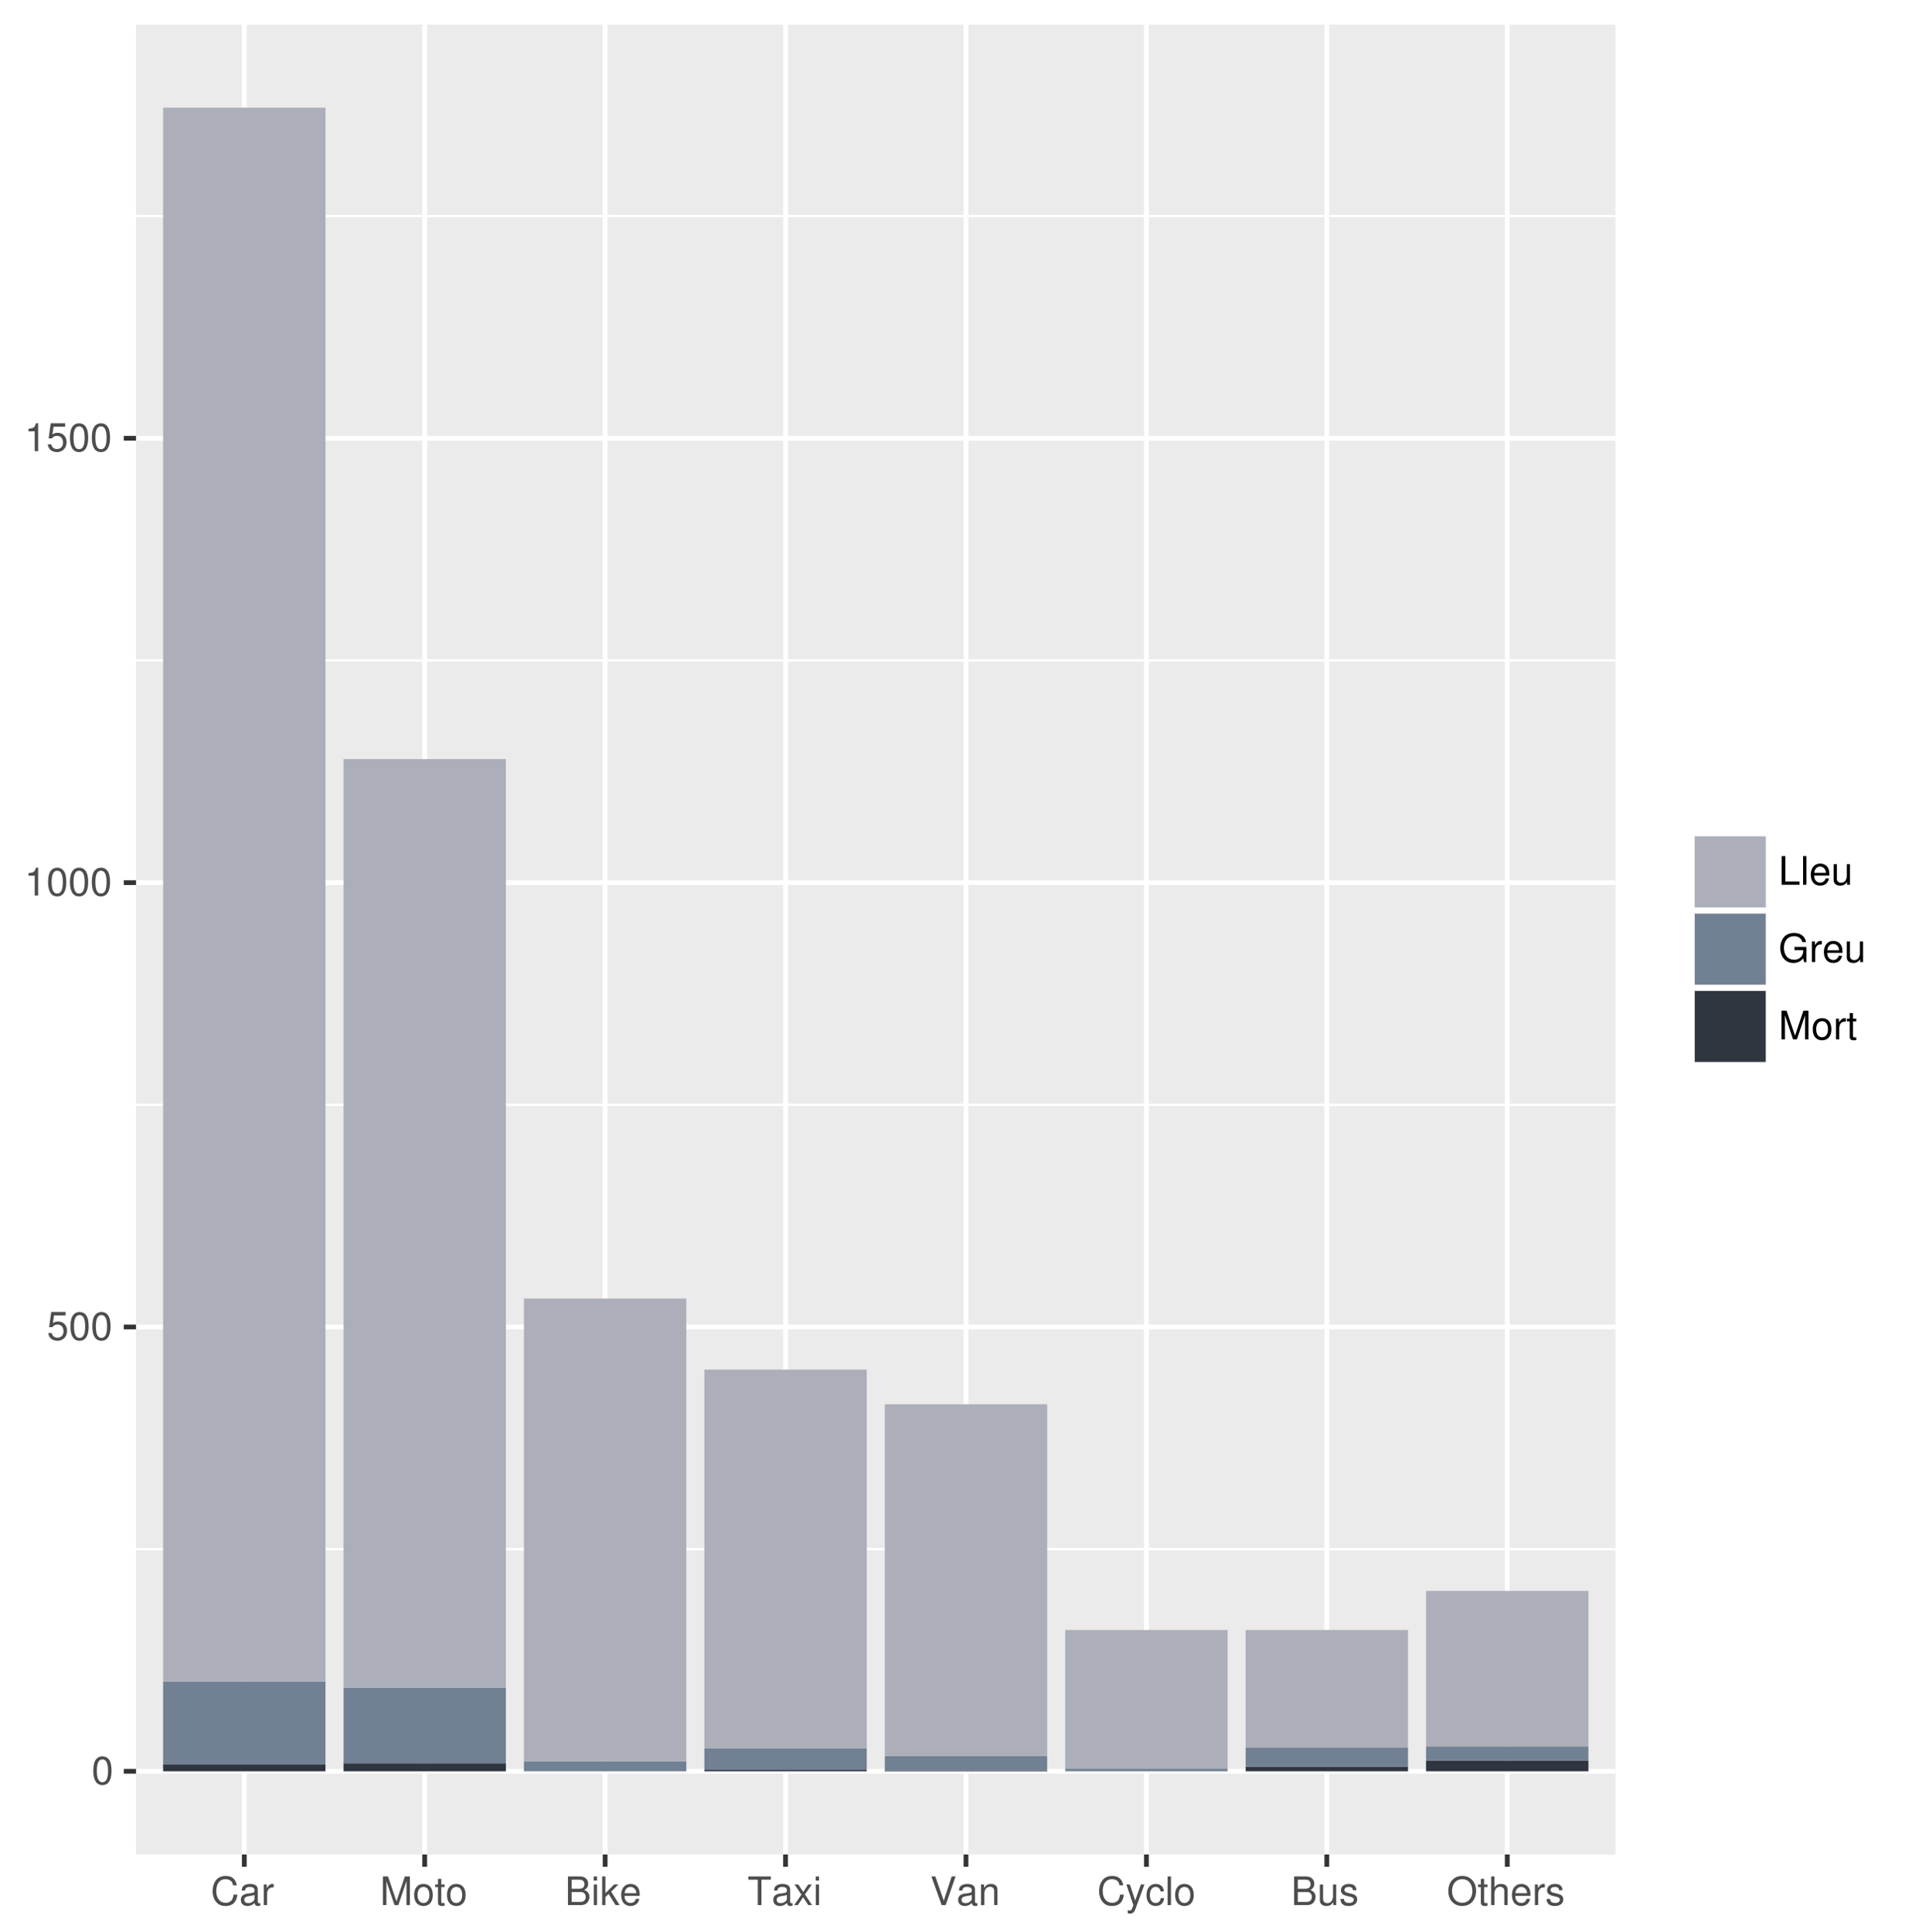 <?xml version="1.0" encoding="UTF-8"?>
<svg xmlns="http://www.w3.org/2000/svg" xmlns:xlink="http://www.w3.org/1999/xlink" width="429pt" height="432pt" viewBox="0 0 429 432" version="1.1">
<defs>
<g>
<symbol overflow="visible" id="glyph0-0">
<path style="stroke:none;" d=""/>
</symbol>
<symbol overflow="visible" id="glyph0-1">
<path style="stroke:none;" d="M 2.422 -6.234 C 1.844 -6.234 1.312 -5.984 0.984 -5.547 C 0.578 -5 0.375 -4.172 0.375 -3.016 C 0.375 -0.922 1.078 0.203 2.422 0.203 C 3.734 0.203 4.453 -0.922 4.453 -2.969 C 4.453 -4.172 4.266 -4.984 3.859 -5.547 C 3.531 -5.984 3.016 -6.234 2.422 -6.234 Z M 2.422 -5.547 C 3.25 -5.547 3.672 -4.703 3.672 -3.031 C 3.672 -1.266 3.266 -0.438 2.406 -0.438 C 1.578 -0.438 1.172 -1.297 1.172 -3.016 C 1.172 -4.719 1.578 -5.547 2.422 -5.547 Z M 2.422 -5.547 "/>
</symbol>
<symbol overflow="visible" id="glyph0-2">
<path style="stroke:none;" d="M 4.188 -6.234 L 0.969 -6.234 L 0.5 -2.844 L 1.219 -2.844 C 1.578 -3.266 1.875 -3.422 2.359 -3.422 C 3.188 -3.422 3.719 -2.844 3.719 -1.922 C 3.719 -1.031 3.203 -0.484 2.359 -0.484 C 1.688 -0.484 1.266 -0.828 1.078 -1.531 L 0.312 -1.531 C 0.406 -1.016 0.5 -0.781 0.688 -0.547 C 1.031 -0.078 1.672 0.203 2.375 0.203 C 3.641 0.203 4.516 -0.719 4.516 -2.031 C 4.516 -3.266 3.688 -4.109 2.5 -4.109 C 2.062 -4.109 1.703 -4 1.344 -3.734 L 1.594 -5.469 L 4.188 -5.469 Z M 4.188 -6.234 "/>
</symbol>
<symbol overflow="visible" id="glyph0-3">
<path style="stroke:none;" d="M 2.281 -4.438 L 2.281 0 L 3.047 0 L 3.047 -6.234 L 2.547 -6.234 C 2.266 -5.281 2.094 -5.141 0.891 -5 L 0.891 -4.438 Z M 2.281 -4.438 "/>
</symbol>
<symbol overflow="visible" id="glyph0-4">
<path style="stroke:none;" d="M 5.828 -4.422 C 5.562 -5.828 4.766 -6.516 3.359 -6.516 C 2.484 -6.516 1.797 -6.25 1.312 -5.719 C 0.734 -5.078 0.422 -4.172 0.422 -3.125 C 0.422 -2.078 0.75 -1.172 1.359 -0.547 C 1.844 -0.031 2.484 0.203 3.312 0.203 C 4.875 0.203 5.766 -0.641 5.953 -2.344 L 5.109 -2.344 C 5.047 -1.906 4.953 -1.594 4.828 -1.344 C 4.562 -0.812 4.016 -0.516 3.328 -0.516 C 2.047 -0.516 1.234 -1.547 1.234 -3.141 C 1.234 -4.781 2.016 -5.797 3.25 -5.797 C 3.781 -5.797 4.25 -5.641 4.516 -5.391 C 4.766 -5.172 4.891 -4.906 4.984 -4.422 Z M 5.828 -4.422 "/>
</symbol>
<symbol overflow="visible" id="glyph0-5">
<path style="stroke:none;" d="M 4.703 -0.438 C 4.625 -0.406 4.594 -0.406 4.547 -0.406 C 4.297 -0.406 4.156 -0.547 4.156 -0.781 L 4.156 -3.484 C 4.156 -4.297 3.547 -4.734 2.422 -4.734 C 1.75 -4.734 1.203 -4.547 0.891 -4.203 C 0.672 -3.969 0.594 -3.703 0.578 -3.25 L 1.312 -3.25 C 1.375 -3.812 1.703 -4.062 2.391 -4.062 C 3.047 -4.062 3.422 -3.812 3.422 -3.375 L 3.422 -3.188 C 3.422 -2.875 3.234 -2.75 2.656 -2.672 C 1.625 -2.547 1.453 -2.5 1.172 -2.391 C 0.641 -2.172 0.375 -1.766 0.375 -1.156 C 0.375 -0.328 0.953 0.203 1.875 0.203 C 2.469 0.203 2.922 0 3.453 -0.469 C 3.5 -0.016 3.734 0.203 4.203 0.203 C 4.359 0.203 4.469 0.188 4.703 0.125 Z M 3.422 -1.453 C 3.422 -1.203 3.359 -1.062 3.125 -0.859 C 2.828 -0.578 2.469 -0.438 2.047 -0.438 C 1.469 -0.438 1.141 -0.719 1.141 -1.172 C 1.141 -1.656 1.453 -1.906 2.25 -2.016 C 3.016 -2.125 3.172 -2.156 3.422 -2.281 Z M 3.422 -1.453 "/>
</symbol>
<symbol overflow="visible" id="glyph0-6">
<path style="stroke:none;" d="M 0.609 -4.609 L 0.609 0 L 1.344 0 L 1.344 -2.391 C 1.344 -3.047 1.516 -3.484 1.859 -3.734 C 2.094 -3.906 2.312 -3.953 2.828 -3.969 L 2.828 -4.719 C 2.703 -4.734 2.641 -4.734 2.547 -4.734 C 2.062 -4.734 1.703 -4.453 1.281 -3.781 L 1.281 -4.609 Z M 0.609 -4.609 "/>
</symbol>
<symbol overflow="visible" id="glyph0-7">
<path style="stroke:none;" d="M 4.109 0 L 5.922 -5.375 L 5.922 0 L 6.688 0 L 6.688 -6.406 L 5.562 -6.406 L 3.688 -0.828 L 1.797 -6.406 L 0.656 -6.406 L 0.656 0 L 1.438 0 L 1.438 -5.375 L 3.25 0 Z M 4.109 0 "/>
</symbol>
<symbol overflow="visible" id="glyph0-8">
<path style="stroke:none;" d="M 2.391 -4.734 C 1.094 -4.734 0.312 -3.812 0.312 -2.266 C 0.312 -0.719 1.094 0.203 2.406 0.203 C 3.688 0.203 4.484 -0.719 4.484 -2.234 C 4.484 -3.828 3.719 -4.734 2.391 -4.734 Z M 2.406 -4.062 C 3.234 -4.062 3.719 -3.391 3.719 -2.25 C 3.719 -1.156 3.203 -0.469 2.406 -0.469 C 1.578 -0.469 1.078 -1.156 1.078 -2.266 C 1.078 -3.375 1.578 -4.062 2.406 -4.062 Z M 2.406 -4.062 "/>
</symbol>
<symbol overflow="visible" id="glyph0-9">
<path style="stroke:none;" d="M 2.234 -4.609 L 1.484 -4.609 L 1.484 -5.875 L 0.75 -5.875 L 0.75 -4.609 L 0.125 -4.609 L 0.125 -4.016 L 0.75 -4.016 L 0.75 -0.531 C 0.75 -0.062 1.062 0.203 1.641 0.203 C 1.812 0.203 1.984 0.188 2.234 0.141 L 2.234 -0.469 C 2.141 -0.453 2.016 -0.438 1.875 -0.438 C 1.562 -0.438 1.484 -0.531 1.484 -0.859 L 1.484 -4.016 L 2.234 -4.016 Z M 2.234 -4.609 "/>
</symbol>
<symbol overflow="visible" id="glyph0-10">
<path style="stroke:none;" d="M 0.688 0 L 3.594 0 C 4.203 0 4.641 -0.172 4.984 -0.531 C 5.297 -0.875 5.484 -1.328 5.484 -1.828 C 5.484 -2.609 5.125 -3.062 4.312 -3.391 C 4.891 -3.656 5.203 -4.141 5.203 -4.781 C 5.203 -5.25 5.016 -5.672 4.688 -5.969 C 4.359 -6.266 3.922 -6.406 3.297 -6.406 L 0.688 -6.406 Z M 1.516 -3.656 L 1.516 -5.688 L 3.094 -5.688 C 3.547 -5.688 3.812 -5.625 4.031 -5.469 C 4.25 -5.281 4.375 -5.016 4.375 -4.672 C 4.375 -4.328 4.25 -4.062 4.031 -3.875 C 3.812 -3.719 3.547 -3.656 3.094 -3.656 Z M 1.516 -0.719 L 1.516 -2.922 L 3.516 -2.922 C 3.906 -2.922 4.172 -2.828 4.359 -2.625 C 4.562 -2.422 4.656 -2.141 4.656 -1.828 C 4.656 -1.516 4.562 -1.234 4.359 -1.031 C 4.172 -0.812 3.906 -0.719 3.516 -0.719 Z M 1.516 -0.719 "/>
</symbol>
<symbol overflow="visible" id="glyph0-11">
<path style="stroke:none;" d="M 1.312 -4.609 L 0.594 -4.609 L 0.594 0 L 1.312 0 Z M 1.312 -6.406 L 0.578 -6.406 L 0.578 -5.484 L 1.312 -5.484 Z M 1.312 -6.406 "/>
</symbol>
<symbol overflow="visible" id="glyph0-12">
<path style="stroke:none;" d="M 1.234 -6.406 L 0.516 -6.406 L 0.516 0 L 1.234 0 L 1.234 -1.797 L 1.953 -2.5 L 3.516 0 L 4.422 0 L 2.531 -3.016 L 4.141 -4.609 L 3.188 -4.609 L 1.234 -2.656 Z M 1.234 -6.406 "/>
</symbol>
<symbol overflow="visible" id="glyph0-13">
<path style="stroke:none;" d="M 4.516 -2.062 C 4.516 -2.766 4.453 -3.188 4.328 -3.531 C 4.031 -4.281 3.328 -4.734 2.469 -4.734 C 1.172 -4.734 0.359 -3.75 0.359 -2.25 C 0.359 -0.734 1.156 0.203 2.453 0.203 C 3.5 0.203 4.234 -0.391 4.422 -1.406 L 3.672 -1.406 C 3.469 -0.797 3.062 -0.469 2.469 -0.469 C 2 -0.469 1.609 -0.688 1.359 -1.078 C 1.188 -1.344 1.125 -1.594 1.125 -2.062 Z M 1.141 -2.656 C 1.203 -3.516 1.719 -4.062 2.453 -4.062 C 3.172 -4.062 3.734 -3.469 3.734 -2.703 C 3.734 -2.688 3.734 -2.672 3.719 -2.656 Z M 1.141 -2.656 "/>
</symbol>
<symbol overflow="visible" id="glyph0-14">
<path style="stroke:none;" d="M 3.109 -5.688 L 5.219 -5.688 L 5.219 -6.406 L 0.188 -6.406 L 0.188 -5.688 L 2.297 -5.688 L 2.297 0 L 3.109 0 Z M 3.109 -5.688 "/>
</symbol>
<symbol overflow="visible" id="glyph0-15">
<path style="stroke:none;" d="M 2.562 -2.391 L 4.109 -4.609 L 3.297 -4.609 L 2.188 -2.938 L 1.078 -4.609 L 0.234 -4.609 L 1.781 -2.344 L 0.156 0 L 0.984 0 L 2.156 -1.766 L 3.312 0 L 4.156 0 Z M 2.562 -2.391 "/>
</symbol>
<symbol overflow="visible" id="glyph0-16">
<path style="stroke:none;" d="M 3.453 0 L 5.672 -6.406 L 4.797 -6.406 L 3.031 -0.984 L 1.141 -6.406 L 0.266 -6.406 L 2.562 0 Z M 3.453 0 "/>
</symbol>
<symbol overflow="visible" id="glyph0-17">
<path style="stroke:none;" d="M 0.609 -4.609 L 0.609 0 L 1.359 0 L 1.359 -2.547 C 1.359 -3.484 1.844 -4.094 2.609 -4.094 C 3.188 -4.094 3.547 -3.75 3.547 -3.188 L 3.547 0 L 4.281 0 L 4.281 -3.484 C 4.281 -4.25 3.719 -4.734 2.828 -4.734 C 2.141 -4.734 1.703 -4.484 1.297 -3.828 L 1.297 -4.609 Z M 0.609 -4.609 "/>
</symbol>
<symbol overflow="visible" id="glyph0-18">
<path style="stroke:none;" d="M 3.406 -4.609 L 2.141 -1.016 L 0.953 -4.609 L 0.172 -4.609 L 1.734 0.016 L 1.453 0.75 C 1.344 1.078 1.172 1.203 0.859 1.203 C 0.75 1.203 0.641 1.172 0.469 1.141 L 0.469 1.797 C 0.625 1.875 0.781 1.922 0.969 1.922 C 1.203 1.922 1.453 1.844 1.656 1.703 C 1.875 1.531 2.016 1.344 2.156 0.969 L 4.203 -4.609 Z M 3.406 -4.609 "/>
</symbol>
<symbol overflow="visible" id="glyph0-19">
<path style="stroke:none;" d="M 4.141 -3.062 C 4.109 -3.516 4.016 -3.797 3.828 -4.062 C 3.516 -4.484 2.969 -4.734 2.328 -4.734 C 1.078 -4.734 0.266 -3.75 0.266 -2.219 C 0.266 -0.734 1.062 0.203 2.312 0.203 C 3.406 0.203 4.109 -0.453 4.203 -1.578 L 3.453 -1.578 C 3.328 -0.844 2.953 -0.469 2.328 -0.469 C 1.516 -0.469 1.031 -1.141 1.031 -2.219 C 1.031 -3.375 1.516 -4.062 2.312 -4.062 C 2.922 -4.062 3.312 -3.703 3.406 -3.062 Z M 4.141 -3.062 "/>
</symbol>
<symbol overflow="visible" id="glyph0-20">
<path style="stroke:none;" d="M 1.344 -6.406 L 0.594 -6.406 L 0.594 0 L 1.344 0 Z M 1.344 -6.406 "/>
</symbol>
<symbol overflow="visible" id="glyph0-21">
<path style="stroke:none;" d="M 4.234 0 L 4.234 -4.609 L 3.516 -4.609 L 3.516 -2 C 3.516 -1.062 3.016 -0.438 2.25 -0.438 C 1.672 -0.438 1.297 -0.797 1.297 -1.344 L 1.297 -4.609 L 0.578 -4.609 L 0.578 -1.062 C 0.578 -0.297 1.141 0.203 2.047 0.203 C 2.719 0.203 3.156 -0.031 3.578 -0.641 L 3.578 0 Z M 4.234 0 "/>
</symbol>
<symbol overflow="visible" id="glyph0-22">
<path style="stroke:none;" d="M 3.859 -3.328 C 3.844 -4.234 3.25 -4.734 2.188 -4.734 C 1.109 -4.734 0.406 -4.188 0.406 -3.328 C 0.406 -2.609 0.781 -2.266 1.875 -2 L 2.562 -1.844 C 3.062 -1.719 3.266 -1.531 3.266 -1.203 C 3.266 -0.766 2.844 -0.469 2.203 -0.469 C 1.797 -0.469 1.469 -0.594 1.281 -0.781 C 1.172 -0.922 1.125 -1.047 1.078 -1.375 L 0.297 -1.375 C 0.328 -0.312 0.938 0.203 2.141 0.203 C 3.297 0.203 4.031 -0.375 4.031 -1.266 C 4.031 -1.938 3.656 -2.328 2.734 -2.547 L 2.031 -2.703 C 1.438 -2.844 1.172 -3.047 1.172 -3.375 C 1.172 -3.797 1.562 -4.062 2.156 -4.062 C 2.75 -4.062 3.062 -3.812 3.078 -3.328 Z M 3.859 -3.328 "/>
</symbol>
<symbol overflow="visible" id="glyph0-23">
<path style="stroke:none;" d="M 3.422 -6.516 C 1.578 -6.516 0.328 -5.156 0.328 -3.156 C 0.328 -1.156 1.578 0.203 3.438 0.203 C 4.203 0.203 4.906 -0.031 5.422 -0.469 C 6.109 -1.062 6.531 -2.062 6.531 -3.109 C 6.531 -5.172 5.297 -6.516 3.422 -6.516 Z M 3.422 -5.797 C 4.812 -5.797 5.703 -4.734 5.703 -3.125 C 5.703 -1.578 4.781 -0.516 3.438 -0.516 C 2.062 -0.516 1.156 -1.578 1.156 -3.156 C 1.156 -4.734 2.062 -5.797 3.422 -5.797 Z M 3.422 -5.797 "/>
</symbol>
<symbol overflow="visible" id="glyph0-24">
<path style="stroke:none;" d="M 0.609 -6.406 L 0.609 0 L 1.344 0 L 1.344 -2.547 C 1.344 -3.484 1.844 -4.094 2.594 -4.094 C 2.828 -4.094 3.062 -4.016 3.25 -3.891 C 3.453 -3.734 3.547 -3.516 3.547 -3.188 L 3.547 0 L 4.281 0 L 4.281 -3.484 C 4.281 -4.25 3.719 -4.734 2.828 -4.734 C 2.172 -4.734 1.781 -4.547 1.344 -3.969 L 1.344 -6.406 Z M 0.609 -6.406 "/>
</symbol>
<symbol overflow="visible" id="glyph0-25">
<path style="stroke:none;" d="M 1.516 -6.406 L 0.703 -6.406 L 0.703 0 L 4.688 0 L 4.688 -0.719 L 1.516 -0.719 Z M 1.516 -6.406 "/>
</symbol>
<symbol overflow="visible" id="glyph0-26">
<path style="stroke:none;" d="M 6.234 -3.391 L 3.562 -3.391 L 3.562 -2.672 L 5.516 -2.672 L 5.516 -2.484 C 5.516 -1.344 4.672 -0.516 3.5 -0.516 C 2.844 -0.516 2.266 -0.75 1.875 -1.172 C 1.453 -1.625 1.203 -2.391 1.203 -3.188 C 1.203 -4.766 2.109 -5.797 3.453 -5.797 C 4.438 -5.797 5.141 -5.297 5.312 -4.469 L 6.156 -4.469 C 5.922 -5.766 4.938 -6.516 3.469 -6.516 C 2.688 -6.516 2.047 -6.312 1.547 -5.906 C 0.812 -5.281 0.391 -4.297 0.391 -3.141 C 0.391 -1.172 1.594 0.203 3.328 0.203 C 4.203 0.203 4.891 -0.125 5.516 -0.812 L 5.719 0.031 L 6.234 0.031 Z M 6.234 -3.391 "/>
</symbol>
</g>
<clipPath id="clip1">
  <path d="M 30.41 5.48 L 362 5.48 L 362 415 L 30.41 415 Z M 30.41 5.48 "/>
</clipPath>
<clipPath id="clip2">
  <path d="M 30.41 346 L 362 346 L 362 347 L 30.41 347 Z M 30.41 346 "/>
</clipPath>
<clipPath id="clip3">
  <path d="M 30.41 246 L 362 246 L 362 248 L 30.41 248 Z M 30.41 246 "/>
</clipPath>
<clipPath id="clip4">
  <path d="M 30.41 147 L 362 147 L 362 148 L 30.41 148 Z M 30.41 147 "/>
</clipPath>
<clipPath id="clip5">
  <path d="M 30.41 48 L 362 48 L 362 49 L 30.41 49 Z M 30.41 48 "/>
</clipPath>
<clipPath id="clip6">
  <path d="M 30.41 395 L 362 395 L 362 397 L 30.41 397 Z M 30.41 395 "/>
</clipPath>
<clipPath id="clip7">
  <path d="M 30.41 296 L 362 296 L 362 298 L 30.41 298 Z M 30.41 296 "/>
</clipPath>
<clipPath id="clip8">
  <path d="M 30.41 196 L 362 196 L 362 198 L 30.41 198 Z M 30.41 196 "/>
</clipPath>
<clipPath id="clip9">
  <path d="M 30.41 97 L 362 97 L 362 99 L 30.41 99 Z M 30.41 97 "/>
</clipPath>
<clipPath id="clip10">
  <path d="M 54 5.48 L 56 5.48 L 56 415.59 L 54 415.59 Z M 54 5.48 "/>
</clipPath>
<clipPath id="clip11">
  <path d="M 94 5.48 L 96 5.48 L 96 415.59 L 94 415.59 Z M 94 5.48 "/>
</clipPath>
<clipPath id="clip12">
  <path d="M 134 5.48 L 136 5.48 L 136 415.59 L 134 415.59 Z M 134 5.48 "/>
</clipPath>
<clipPath id="clip13">
  <path d="M 175 5.48 L 177 5.48 L 177 415.59 L 175 415.59 Z M 175 5.48 "/>
</clipPath>
<clipPath id="clip14">
  <path d="M 215 5.48 L 217 5.48 L 217 415.59 L 215 415.59 Z M 215 5.48 "/>
</clipPath>
<clipPath id="clip15">
  <path d="M 255 5.48 L 257 5.48 L 257 415.59 L 255 415.59 Z M 255 5.48 "/>
</clipPath>
<clipPath id="clip16">
  <path d="M 296 5.48 L 298 5.48 L 298 415.59 L 296 415.59 Z M 296 5.48 "/>
</clipPath>
<clipPath id="clip17">
  <path d="M 336 5.48 L 338 5.48 L 338 415.59 L 336 415.59 Z M 336 5.48 "/>
</clipPath>
</defs>
<g id="surface1315">
<rect x="0" y="0" width="429" height="432" style="fill:rgb(100%,100%,100%);fill-opacity:1;stroke:none;"/>
<rect x="0" y="0" width="429" height="432" style="fill:rgb(100%,100%,100%);fill-opacity:1;stroke:none;"/>
<path style="fill:none;stroke-width:1.067;stroke-linecap:round;stroke-linejoin:round;stroke:rgb(100%,100%,100%);stroke-opacity:1;stroke-miterlimit:10;" d="M 0 432 L 429 432 L 429 0 L 0 0 Z M 0 432 "/>
<g clip-path="url(#clip1)" clip-rule="nonzero">
<path style=" stroke:none;fill-rule:nonzero;fill:rgb(92.157%,92.157%,92.157%);fill-opacity:1;" d="M 30.41 414.59 L 361.152 414.59 L 361.152 5.48 L 30.41 5.48 Z M 30.41 414.59 "/>
</g>
<g clip-path="url(#clip2)" clip-rule="nonzero">
<path style="fill:none;stroke-width:0.533;stroke-linecap:butt;stroke-linejoin:round;stroke:rgb(100%,100%,100%);stroke-opacity:1;stroke-miterlimit:10;" d="M 30.41 346.324 L 361.152 346.324 "/>
</g>
<g clip-path="url(#clip3)" clip-rule="nonzero">
<path style="fill:none;stroke-width:0.533;stroke-linecap:butt;stroke-linejoin:round;stroke:rgb(100%,100%,100%);stroke-opacity:1;stroke-miterlimit:10;" d="M 30.41 246.988 L 361.152 246.988 "/>
</g>
<g clip-path="url(#clip4)" clip-rule="nonzero">
<path style="fill:none;stroke-width:0.533;stroke-linecap:butt;stroke-linejoin:round;stroke:rgb(100%,100%,100%);stroke-opacity:1;stroke-miterlimit:10;" d="M 30.41 147.652 L 361.152 147.652 "/>
</g>
<g clip-path="url(#clip5)" clip-rule="nonzero">
<path style="fill:none;stroke-width:0.533;stroke-linecap:butt;stroke-linejoin:round;stroke:rgb(100%,100%,100%);stroke-opacity:1;stroke-miterlimit:10;" d="M 30.41 48.312 L 361.152 48.312 "/>
</g>
<g clip-path="url(#clip6)" clip-rule="nonzero">
<path style="fill:none;stroke-width:1.067;stroke-linecap:butt;stroke-linejoin:round;stroke:rgb(100%,100%,100%);stroke-opacity:1;stroke-miterlimit:10;" d="M 30.41 395.992 L 361.152 395.992 "/>
</g>
<g clip-path="url(#clip7)" clip-rule="nonzero">
<path style="fill:none;stroke-width:1.067;stroke-linecap:butt;stroke-linejoin:round;stroke:rgb(100%,100%,100%);stroke-opacity:1;stroke-miterlimit:10;" d="M 30.41 296.656 L 361.152 296.656 "/>
</g>
<g clip-path="url(#clip8)" clip-rule="nonzero">
<path style="fill:none;stroke-width:1.067;stroke-linecap:butt;stroke-linejoin:round;stroke:rgb(100%,100%,100%);stroke-opacity:1;stroke-miterlimit:10;" d="M 30.41 197.32 L 361.152 197.32 "/>
</g>
<g clip-path="url(#clip9)" clip-rule="nonzero">
<path style="fill:none;stroke-width:1.067;stroke-linecap:butt;stroke-linejoin:round;stroke:rgb(100%,100%,100%);stroke-opacity:1;stroke-miterlimit:10;" d="M 30.41 97.98 L 361.152 97.98 "/>
</g>
<g clip-path="url(#clip10)" clip-rule="nonzero">
<path style="fill:none;stroke-width:1.067;stroke-linecap:butt;stroke-linejoin:round;stroke:rgb(100%,100%,100%);stroke-opacity:1;stroke-miterlimit:10;" d="M 54.613 414.59 L 54.613 5.48 "/>
</g>
<g clip-path="url(#clip11)" clip-rule="nonzero">
<path style="fill:none;stroke-width:1.067;stroke-linecap:butt;stroke-linejoin:round;stroke:rgb(100%,100%,100%);stroke-opacity:1;stroke-miterlimit:10;" d="M 94.945 414.59 L 94.945 5.48 "/>
</g>
<g clip-path="url(#clip12)" clip-rule="nonzero">
<path style="fill:none;stroke-width:1.067;stroke-linecap:butt;stroke-linejoin:round;stroke:rgb(100%,100%,100%);stroke-opacity:1;stroke-miterlimit:10;" d="M 135.281 414.59 L 135.281 5.48 "/>
</g>
<g clip-path="url(#clip13)" clip-rule="nonzero">
<path style="fill:none;stroke-width:1.067;stroke-linecap:butt;stroke-linejoin:round;stroke:rgb(100%,100%,100%);stroke-opacity:1;stroke-miterlimit:10;" d="M 175.613 414.59 L 175.613 5.48 "/>
</g>
<g clip-path="url(#clip14)" clip-rule="nonzero">
<path style="fill:none;stroke-width:1.067;stroke-linecap:butt;stroke-linejoin:round;stroke:rgb(100%,100%,100%);stroke-opacity:1;stroke-miterlimit:10;" d="M 215.949 414.59 L 215.949 5.48 "/>
</g>
<g clip-path="url(#clip15)" clip-rule="nonzero">
<path style="fill:none;stroke-width:1.067;stroke-linecap:butt;stroke-linejoin:round;stroke:rgb(100%,100%,100%);stroke-opacity:1;stroke-miterlimit:10;" d="M 256.285 414.59 L 256.285 5.48 "/>
</g>
<g clip-path="url(#clip16)" clip-rule="nonzero">
<path style="fill:none;stroke-width:1.067;stroke-linecap:butt;stroke-linejoin:round;stroke:rgb(100%,100%,100%);stroke-opacity:1;stroke-miterlimit:10;" d="M 296.617 414.59 L 296.617 5.48 "/>
</g>
<g clip-path="url(#clip17)" clip-rule="nonzero">
<path style="fill:none;stroke-width:1.067;stroke-linecap:butt;stroke-linejoin:round;stroke:rgb(100%,100%,100%);stroke-opacity:1;stroke-miterlimit:10;" d="M 336.953 414.59 L 336.953 5.48 "/>
</g>
<path style=" stroke:none;fill-rule:nonzero;fill:rgb(18.431%,21.176%,25.098%);fill-opacity:1;" d="M 36.461 395.992 L 72.762 395.992 L 72.762 394.402 L 36.461 394.402 Z M 36.461 395.992 "/>
<path style=" stroke:none;fill-rule:nonzero;fill:rgb(44.314%,50.196%,57.647%);fill-opacity:1;" d="M 36.461 394.402 L 72.762 394.402 L 72.762 375.926 L 36.461 375.926 Z M 36.461 394.402 "/>
<path style=" stroke:none;fill-rule:nonzero;fill:rgb(67.451%,68.627%,72.549%);fill-opacity:1;" d="M 36.461 375.926 L 72.762 375.926 L 72.762 24.074 L 36.461 24.074 Z M 36.461 375.926 "/>
<path style=" stroke:none;fill-rule:nonzero;fill:rgb(18.431%,21.176%,25.098%);fill-opacity:1;" d="M 76.797 395.992 L 113.098 395.992 L 113.098 394.203 L 76.797 394.203 Z M 76.797 395.992 "/>
<path style=" stroke:none;fill-rule:nonzero;fill:rgb(44.314%,50.196%,57.647%);fill-opacity:1;" d="M 76.797 394.207 L 113.098 394.207 L 113.098 377.32 L 76.797 377.32 Z M 76.797 394.207 "/>
<path style=" stroke:none;fill-rule:nonzero;fill:rgb(67.451%,68.627%,72.549%);fill-opacity:1;" d="M 76.797 377.316 L 113.098 377.316 L 113.098 169.703 L 76.797 169.703 Z M 76.797 377.316 "/>
<path style=" stroke:none;fill-rule:nonzero;fill:rgb(44.314%,50.196%,57.647%);fill-opacity:1;" d="M 117.129 395.992 L 153.43 395.992 L 153.43 393.809 L 117.129 393.809 Z M 117.129 395.992 "/>
<path style=" stroke:none;fill-rule:nonzero;fill:rgb(67.451%,68.627%,72.549%);fill-opacity:1;" d="M 117.129 393.809 L 153.43 393.809 L 153.43 290.301 L 117.129 290.301 Z M 117.129 393.809 "/>
<path style=" stroke:none;fill-rule:nonzero;fill:rgb(18.431%,21.176%,25.098%);fill-opacity:1;" d="M 157.465 395.992 L 193.766 395.992 L 193.766 395.594 L 157.465 395.594 Z M 157.465 395.992 "/>
<path style=" stroke:none;fill-rule:nonzero;fill:rgb(44.314%,50.196%,57.647%);fill-opacity:1;" d="M 157.465 395.598 L 193.766 395.598 L 193.766 390.828 L 157.465 390.828 Z M 157.465 395.598 "/>
<path style=" stroke:none;fill-rule:nonzero;fill:rgb(67.451%,68.627%,72.549%);fill-opacity:1;" d="M 157.465 390.828 L 193.766 390.828 L 193.766 306.191 L 157.465 306.191 Z M 157.465 390.828 "/>
<path style=" stroke:none;fill-rule:nonzero;fill:rgb(18.431%,21.176%,25.098%);fill-opacity:1;" d="M 197.801 395.992 L 234.102 395.992 L 234.102 395.793 L 197.801 395.793 Z M 197.801 395.992 "/>
<path style=" stroke:none;fill-rule:nonzero;fill:rgb(44.314%,50.196%,57.647%);fill-opacity:1;" d="M 197.801 395.793 L 234.102 395.793 L 234.102 392.613 L 197.801 392.613 Z M 197.801 395.793 "/>
<path style=" stroke:none;fill-rule:nonzero;fill:rgb(67.451%,68.627%,72.549%);fill-opacity:1;" d="M 197.801 392.617 L 234.102 392.617 L 234.102 313.941 L 197.801 313.941 Z M 197.801 392.617 "/>
<path style=" stroke:none;fill-rule:nonzero;fill:rgb(44.314%,50.196%,57.647%);fill-opacity:1;" d="M 238.133 395.992 L 274.434 395.992 L 274.434 395.395 L 238.133 395.395 Z M 238.133 395.992 "/>
<path style=" stroke:none;fill-rule:nonzero;fill:rgb(67.451%,68.627%,72.549%);fill-opacity:1;" d="M 238.133 395.398 L 274.434 395.398 L 274.434 364.406 L 238.133 364.406 Z M 238.133 395.398 "/>
<path style=" stroke:none;fill-rule:nonzero;fill:rgb(18.431%,21.176%,25.098%);fill-opacity:1;" d="M 278.469 395.992 L 314.77 395.992 L 314.77 395 L 278.469 395 Z M 278.469 395.992 "/>
<path style=" stroke:none;fill-rule:nonzero;fill:rgb(44.314%,50.196%,57.647%);fill-opacity:1;" d="M 278.469 395 L 314.77 395 L 314.77 390.629 L 278.469 390.629 Z M 278.469 395 "/>
<path style=" stroke:none;fill-rule:nonzero;fill:rgb(67.451%,68.627%,72.549%);fill-opacity:1;" d="M 278.469 390.629 L 314.77 390.629 L 314.77 364.402 L 278.469 364.402 Z M 278.469 390.629 "/>
<path style=" stroke:none;fill-rule:nonzero;fill:rgb(18.431%,21.176%,25.098%);fill-opacity:1;" d="M 318.801 395.992 L 355.102 395.992 L 355.102 393.609 L 318.801 393.609 Z M 318.801 395.992 "/>
<path style=" stroke:none;fill-rule:nonzero;fill:rgb(44.314%,50.196%,57.647%);fill-opacity:1;" d="M 318.801 393.609 L 355.102 393.609 L 355.102 390.43 L 318.801 390.43 Z M 318.801 393.609 "/>
<path style=" stroke:none;fill-rule:nonzero;fill:rgb(67.451%,68.627%,72.549%);fill-opacity:1;" d="M 318.801 390.43 L 355.102 390.43 L 355.102 355.66 L 318.801 355.66 Z M 318.801 390.43 "/>
<g style="fill:rgb(30.196%,30.196%,30.196%);fill-opacity:1;">
  <use xlink:href="#glyph0-1" x="20.48" y="398.878"/>
</g>
<g style="fill:rgb(30.196%,30.196%,30.196%);fill-opacity:1;">
  <use xlink:href="#glyph0-2" x="10.48" y="299.542"/>
  <use xlink:href="#glyph0-1" x="15.371" y="299.542"/>
  <use xlink:href="#glyph0-1" x="20.262" y="299.542"/>
</g>
<g style="fill:rgb(30.196%,30.196%,30.196%);fill-opacity:1;">
  <use xlink:href="#glyph0-3" x="5.48" y="200.206"/>
  <use xlink:href="#glyph0-1" x="10.371" y="200.206"/>
  <use xlink:href="#glyph0-1" x="15.262" y="200.206"/>
  <use xlink:href="#glyph0-1" x="20.152" y="200.206"/>
</g>
<g style="fill:rgb(30.196%,30.196%,30.196%);fill-opacity:1;">
  <use xlink:href="#glyph0-3" x="5.48" y="100.866"/>
  <use xlink:href="#glyph0-2" x="10.371" y="100.866"/>
  <use xlink:href="#glyph0-1" x="15.262" y="100.866"/>
  <use xlink:href="#glyph0-1" x="20.152" y="100.866"/>
</g>
<path style="fill:none;stroke-width:1.067;stroke-linecap:butt;stroke-linejoin:round;stroke:rgb(20%,20%,20%);stroke-opacity:1;stroke-miterlimit:10;" d="M 27.672 395.992 L 30.41 395.992 "/>
<path style="fill:none;stroke-width:1.067;stroke-linecap:butt;stroke-linejoin:round;stroke:rgb(20%,20%,20%);stroke-opacity:1;stroke-miterlimit:10;" d="M 27.672 296.656 L 30.41 296.656 "/>
<path style="fill:none;stroke-width:1.067;stroke-linecap:butt;stroke-linejoin:round;stroke:rgb(20%,20%,20%);stroke-opacity:1;stroke-miterlimit:10;" d="M 27.672 197.32 L 30.41 197.32 "/>
<path style="fill:none;stroke-width:1.067;stroke-linecap:butt;stroke-linejoin:round;stroke:rgb(20%,20%,20%);stroke-opacity:1;stroke-miterlimit:10;" d="M 27.672 97.98 L 30.41 97.98 "/>
<path style="fill:none;stroke-width:1.067;stroke-linecap:butt;stroke-linejoin:round;stroke:rgb(20%,20%,20%);stroke-opacity:1;stroke-miterlimit:10;" d="M 54.613 417.328 L 54.613 414.59 "/>
<path style="fill:none;stroke-width:1.067;stroke-linecap:butt;stroke-linejoin:round;stroke:rgb(20%,20%,20%);stroke-opacity:1;stroke-miterlimit:10;" d="M 94.945 417.328 L 94.945 414.59 "/>
<path style="fill:none;stroke-width:1.067;stroke-linecap:butt;stroke-linejoin:round;stroke:rgb(20%,20%,20%);stroke-opacity:1;stroke-miterlimit:10;" d="M 135.281 417.328 L 135.281 414.59 "/>
<path style="fill:none;stroke-width:1.067;stroke-linecap:butt;stroke-linejoin:round;stroke:rgb(20%,20%,20%);stroke-opacity:1;stroke-miterlimit:10;" d="M 175.613 417.328 L 175.613 414.59 "/>
<path style="fill:none;stroke-width:1.067;stroke-linecap:butt;stroke-linejoin:round;stroke:rgb(20%,20%,20%);stroke-opacity:1;stroke-miterlimit:10;" d="M 215.949 417.328 L 215.949 414.59 "/>
<path style="fill:none;stroke-width:1.067;stroke-linecap:butt;stroke-linejoin:round;stroke:rgb(20%,20%,20%);stroke-opacity:1;stroke-miterlimit:10;" d="M 256.285 417.328 L 256.285 414.59 "/>
<path style="fill:none;stroke-width:1.067;stroke-linecap:butt;stroke-linejoin:round;stroke:rgb(20%,20%,20%);stroke-opacity:1;stroke-miterlimit:10;" d="M 296.617 417.328 L 296.617 414.59 "/>
<path style="fill:none;stroke-width:1.067;stroke-linecap:butt;stroke-linejoin:round;stroke:rgb(20%,20%,20%);stroke-opacity:1;stroke-miterlimit:10;" d="M 336.953 417.328 L 336.953 414.59 "/>
<g style="fill:rgb(30.196%,30.196%,30.196%);fill-opacity:1;">
  <use xlink:href="#glyph0-4" x="47.113" y="425.905"/>
  <use xlink:href="#glyph0-5" x="53.465" y="425.905"/>
  <use xlink:href="#glyph0-6" x="58.355" y="425.905"/>
</g>
<g style="fill:rgb(30.196%,30.196%,30.196%);fill-opacity:1;">
  <use xlink:href="#glyph0-7" x="84.945" y="425.905"/>
  <use xlink:href="#glyph0-8" x="92.273" y="425.905"/>
  <use xlink:href="#glyph0-9" x="97.164" y="425.905"/>
  <use xlink:href="#glyph0-8" x="99.609" y="425.905"/>
</g>
<g style="fill:rgb(30.196%,30.196%,30.196%);fill-opacity:1;">
  <use xlink:href="#glyph0-10" x="126.281" y="425.905"/>
  <use xlink:href="#glyph0-11" x="132.148" y="425.905"/>
  <use xlink:href="#glyph0-12" x="134.102" y="425.905"/>
  <use xlink:href="#glyph0-13" x="138.5" y="425.905"/>
</g>
<g style="fill:rgb(30.196%,30.196%,30.196%);fill-opacity:1;">
  <use xlink:href="#glyph0-14" x="167.113" y="425.905"/>
  <use xlink:href="#glyph0-5" x="172.488" y="425.905"/>
  <use xlink:href="#glyph0-15" x="177.379" y="425.905"/>
  <use xlink:href="#glyph0-11" x="181.777" y="425.905"/>
</g>
<g style="fill:rgb(30.196%,30.196%,30.196%);fill-opacity:1;">
  <use xlink:href="#glyph0-16" x="207.949" y="425.905"/>
  <use xlink:href="#glyph0-5" x="213.816" y="425.905"/>
  <use xlink:href="#glyph0-17" x="218.707" y="425.905"/>
</g>
<g style="fill:rgb(30.196%,30.196%,30.196%);fill-opacity:1;">
  <use xlink:href="#glyph0-4" x="245.285" y="425.905"/>
  <use xlink:href="#glyph0-18" x="251.637" y="425.905"/>
  <use xlink:href="#glyph0-19" x="256.035" y="425.905"/>
  <use xlink:href="#glyph0-20" x="260.434" y="425.905"/>
  <use xlink:href="#glyph0-8" x="262.387" y="425.905"/>
</g>
<g style="fill:rgb(30.196%,30.196%,30.196%);fill-opacity:1;">
  <use xlink:href="#glyph0-10" x="288.617" y="425.905"/>
  <use xlink:href="#glyph0-21" x="294.484" y="425.905"/>
  <use xlink:href="#glyph0-22" x="299.375" y="425.905"/>
</g>
<g style="fill:rgb(30.196%,30.196%,30.196%);fill-opacity:1;">
  <use xlink:href="#glyph0-23" x="323.453" y="425.905"/>
  <use xlink:href="#glyph0-9" x="330.297" y="425.905"/>
  <use xlink:href="#glyph0-24" x="332.742" y="425.905"/>
  <use xlink:href="#glyph0-13" x="337.633" y="425.905"/>
  <use xlink:href="#glyph0-6" x="342.523" y="425.905"/>
  <use xlink:href="#glyph0-22" x="345.453" y="425.905"/>
</g>
<path style=" stroke:none;fill-rule:nonzero;fill:rgb(100%,100%,100%);fill-opacity:1;" d="M 372.492 243.785 L 423.52 243.785 L 423.52 176.285 L 372.492 176.285 Z M 372.492 243.785 "/>
<path style="fill-rule:nonzero;fill:rgb(94.902%,94.902%,94.902%);fill-opacity:1;stroke-width:1.067;stroke-linecap:round;stroke-linejoin:round;stroke:rgb(100%,100%,100%);stroke-opacity:1;stroke-miterlimit:10;" d="M 378.16 203.555 L 395.441 203.555 L 395.441 186.273 L 378.16 186.273 Z M 378.16 203.555 "/>
<path style=" stroke:none;fill-rule:nonzero;fill:rgb(67.451%,68.627%,72.549%);fill-opacity:1;" d="M 378.871 202.844 L 394.734 202.844 L 394.734 186.98 L 378.871 186.98 Z M 378.871 202.844 "/>
<path style="fill-rule:nonzero;fill:rgb(94.902%,94.902%,94.902%);fill-opacity:1;stroke-width:1.067;stroke-linecap:round;stroke-linejoin:round;stroke:rgb(100%,100%,100%);stroke-opacity:1;stroke-miterlimit:10;" d="M 378.16 220.836 L 395.441 220.836 L 395.441 203.555 L 378.16 203.555 Z M 378.16 220.836 "/>
<path style=" stroke:none;fill-rule:nonzero;fill:rgb(44.314%,50.196%,57.647%);fill-opacity:1;" d="M 378.871 220.125 L 394.734 220.125 L 394.734 204.262 L 378.871 204.262 Z M 378.871 220.125 "/>
<path style="fill-rule:nonzero;fill:rgb(94.902%,94.902%,94.902%);fill-opacity:1;stroke-width:1.067;stroke-linecap:round;stroke-linejoin:round;stroke:rgb(100%,100%,100%);stroke-opacity:1;stroke-miterlimit:10;" d="M 378.16 238.113 L 395.441 238.113 L 395.441 220.832 L 378.16 220.832 Z M 378.16 238.113 "/>
<path style=" stroke:none;fill-rule:nonzero;fill:rgb(18.431%,21.176%,25.098%);fill-opacity:1;" d="M 378.871 237.406 L 394.734 237.406 L 394.734 221.543 L 378.871 221.543 Z M 378.871 237.406 "/>
<g style="fill:rgb(0%,0%,0%);fill-opacity:1;">
  <use xlink:href="#glyph0-25" x="397.602" y="197.8"/>
  <use xlink:href="#glyph0-20" x="402.492" y="197.8"/>
  <use xlink:href="#glyph0-13" x="404.445" y="197.8"/>
  <use xlink:href="#glyph0-21" x="409.336" y="197.8"/>
</g>
<g style="fill:rgb(0%,0%,0%);fill-opacity:1;">
  <use xlink:href="#glyph0-26" x="397.602" y="215.081"/>
  <use xlink:href="#glyph0-6" x="404.445" y="215.081"/>
  <use xlink:href="#glyph0-13" x="407.375" y="215.081"/>
  <use xlink:href="#glyph0-21" x="412.266" y="215.081"/>
</g>
<g style="fill:rgb(0%,0%,0%);fill-opacity:1;">
  <use xlink:href="#glyph0-7" x="397.602" y="232.358"/>
  <use xlink:href="#glyph0-8" x="404.93" y="232.358"/>
  <use xlink:href="#glyph0-6" x="409.82" y="232.358"/>
  <use xlink:href="#glyph0-9" x="412.75" y="232.358"/>
</g>
</g>
</svg>

